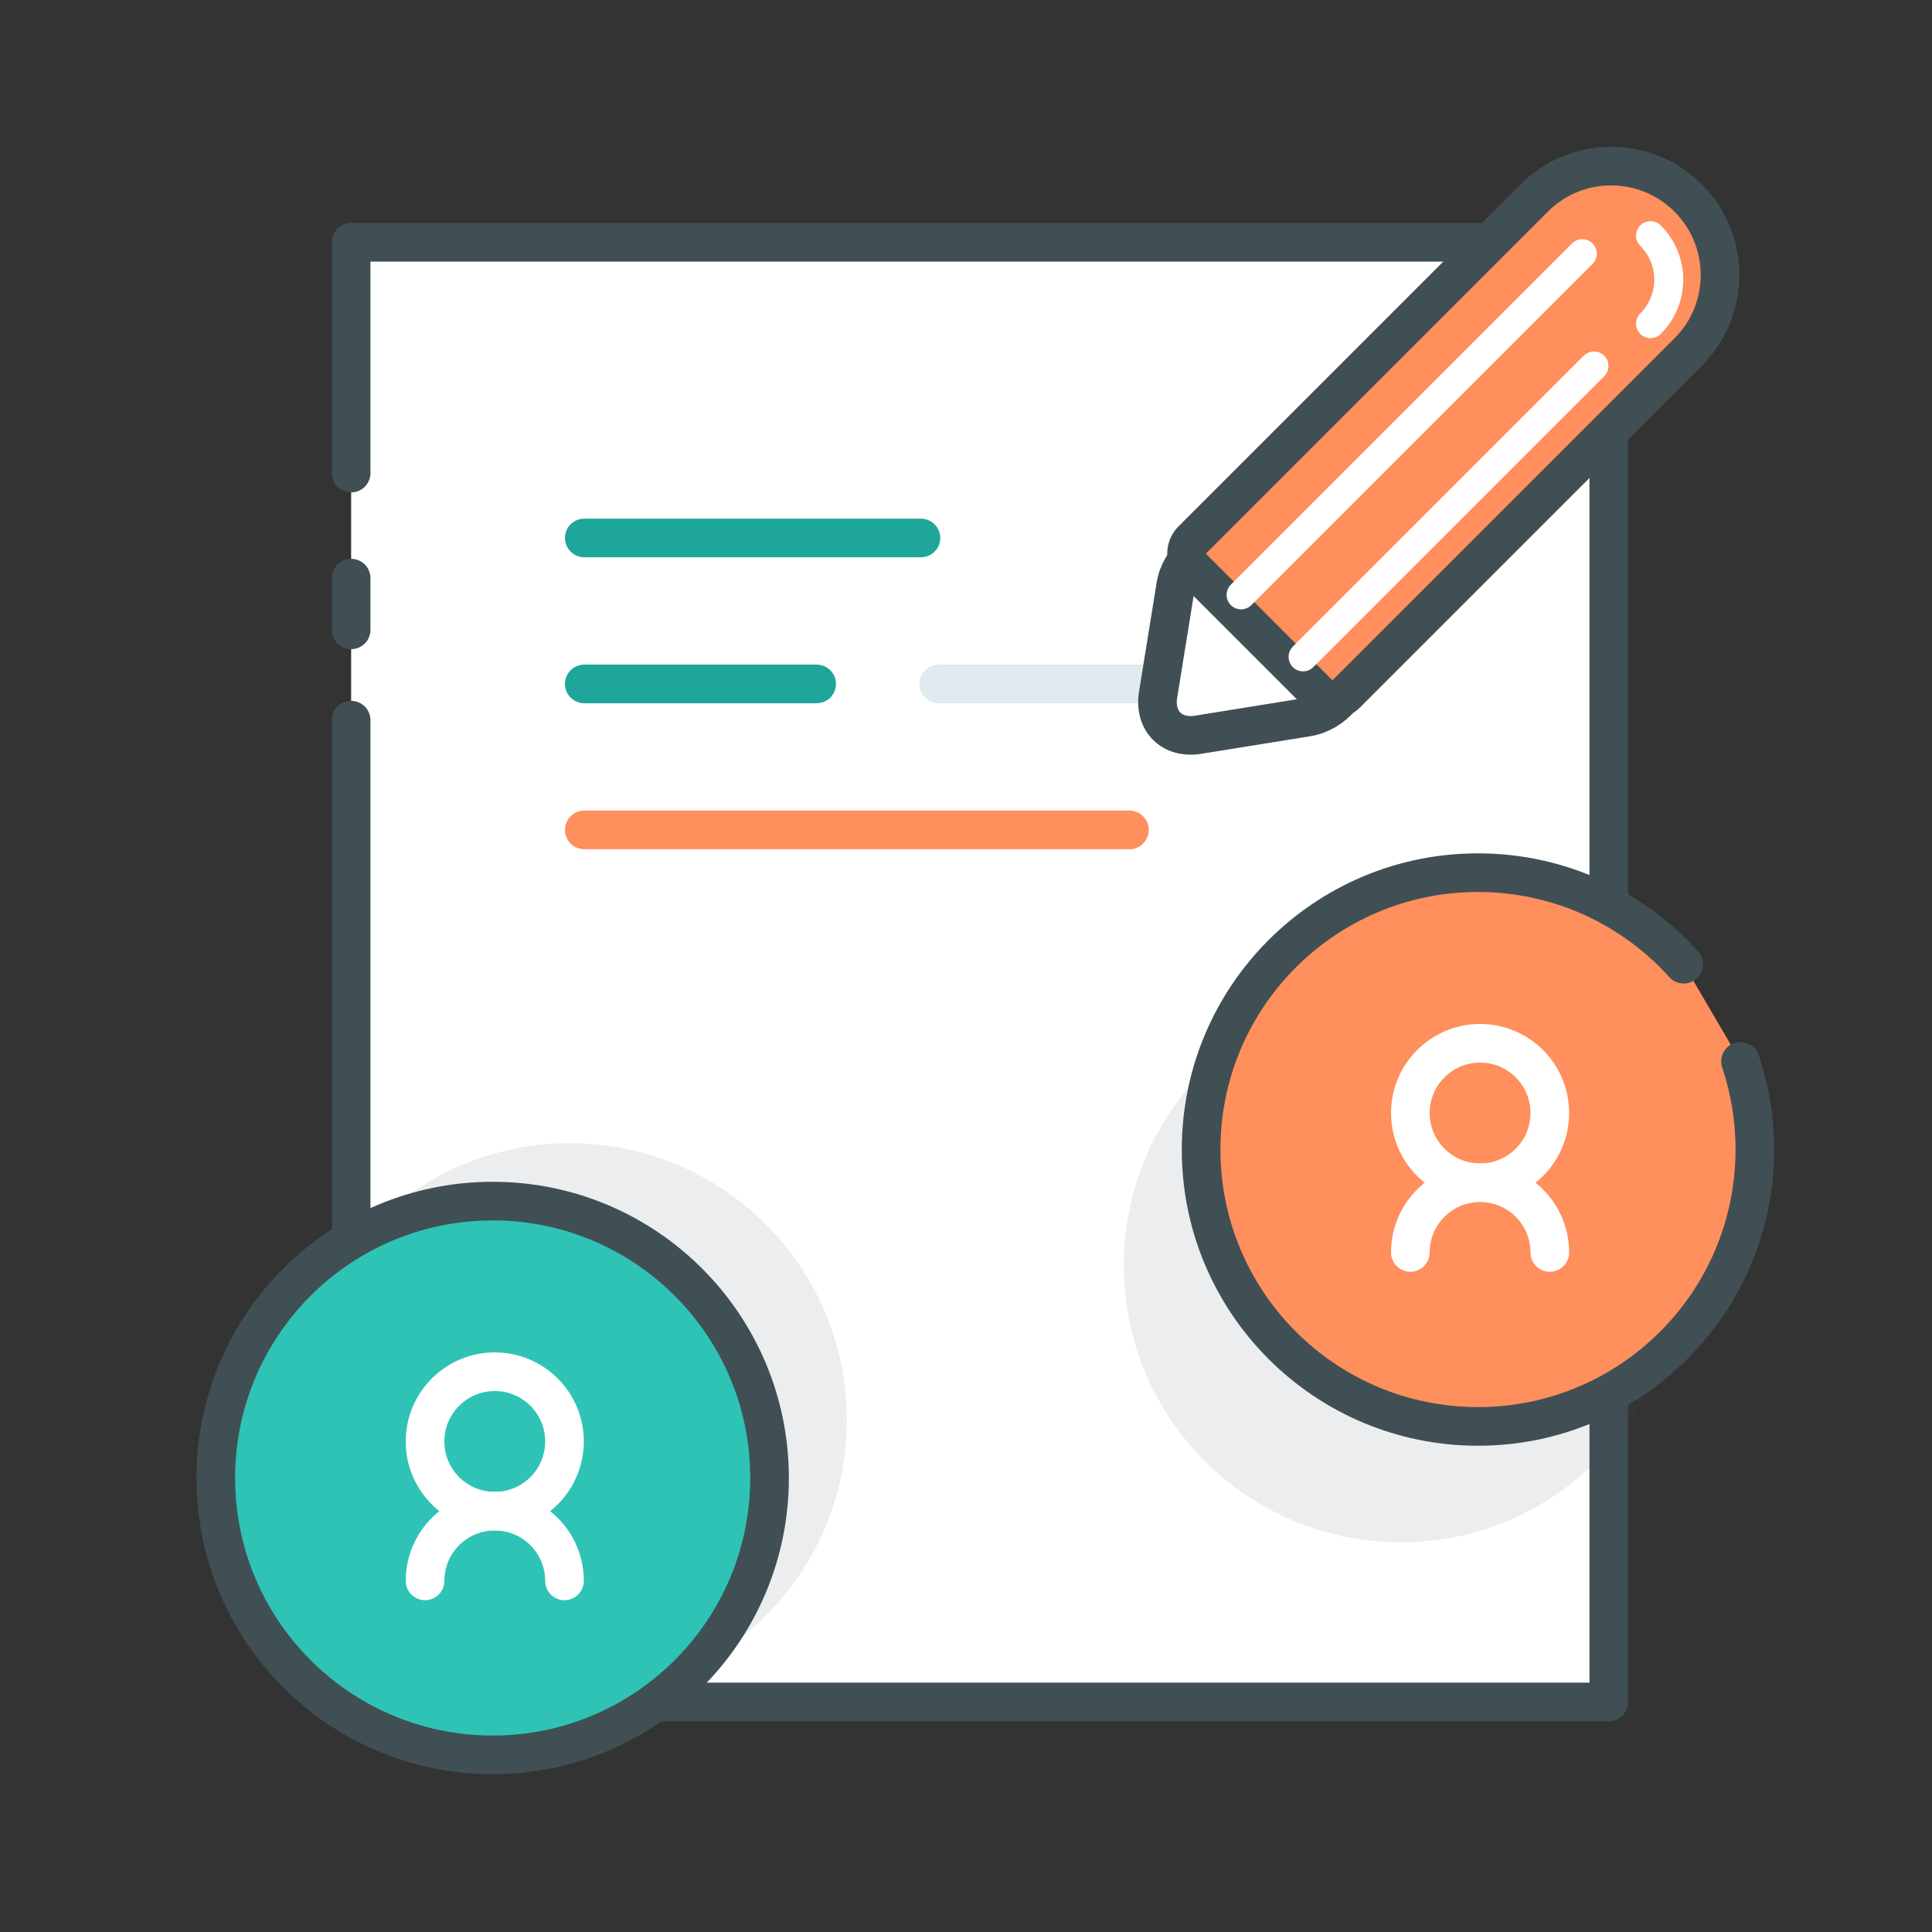 <?xml version="1.0" encoding="UTF-8"?>
<svg width="100px" height="100px" viewBox="0 0 100 100" version="1.1" xmlns="http://www.w3.org/2000/svg" xmlns:xlink="http://www.w3.org/1999/xlink" style="background: #FFFFFF;">
    <rect x="0" y="0" width="100" height="100" fill="#333333" stroke="none"/>
    <!-- Generator: Sketch 42 (36781) - http://www.bohemiancoding.com/sketch -->
    <title>Teamwork</title>
    <desc>Created with Sketch.</desc>
    <defs></defs>
    <g id="Page-1" stroke="none" stroke-width="1" fill="none" fill-rule="evenodd">
        <g id="Teamwork">
            <g id="Group-3" transform="translate(11, 4)">
                <path d="M7.175,28.6 L7.175,25.924 M7.175,20.487 L7.175,8.54 L7.175,8.54 L72.27,8.54 L72.27,84.094 L7.175,84.094 L7.175,33.277" id="Rectangle-7-Copy" stroke="#404F54" stroke-width="2" stroke-linecap="round" stroke-linejoin="round" fill="#FFFFFF"></path>
                <g id="Group-2" transform="translate(47, 41)">
                    <circle id="Oval-7" fill="#404F54" opacity="0.1" cx="14.5" cy="20.5" r="14.331"></circle>
                    <path d="M29.147,4.907 C26.524,1.998 22.726,0.169 18.5,0.169 C10.585,0.169 4.169,6.585 4.169,14.5 C4.169,22.415 10.585,28.831 18.5,28.831 L18.5,28.831 C26.415,28.831 32.831,22.415 32.831,14.5 C32.831,12.904 32.57,11.369 32.089,9.936" id="Oval-7-Copy" stroke="#404F54" stroke-width="2" stroke-linecap="round" stroke-linejoin="round" fill="#FF8F5C"></path>
                    <g id="Group" transform="translate(15, 9)" stroke="#FFFFFF" stroke-width="2" fill="#FF8F5C" stroke-linecap="round" stroke-linejoin="round">
                        <circle id="Oval-2" cx="3.609" cy="3.609" r="3.609"></circle>
                        <path d="M7.217,10.826 C7.217,8.833 5.602,7.217 3.609,7.217 C1.616,7.217 0,8.833 0,10.826" id="Oval-2-Copy"></path>
                    </g>
                </g>
                <g id="Group-2-Copy" transform="translate(0, 55)">
                    <circle id="Oval-7" fill="#404F54" opacity="0.1" cx="18.5" cy="14.5" r="14.331"></circle>
                    <circle id="Oval-7-Copy" stroke="#404F54" stroke-width="2" stroke-linecap="round" stroke-linejoin="round" fill="#2FC3B6" cx="14.5" cy="17.5" r="14.331"></circle>
                    <g id="Group" transform="translate(11, 12)" stroke="#FFFFFF" stroke-width="2" stroke-linecap="round" stroke-linejoin="round">
                        <circle id="Oval-2" cx="3.609" cy="3.609" r="3.609"></circle>
                        <path d="M7.217,10.826 C7.217,8.833 5.602,7.217 3.609,7.217 C1.616,7.217 0,8.833 0,10.826" id="Oval-2-Copy"></path>
                    </g>
                </g>
                <path d="M19.242,23.845 L36.667,23.845" id="Path-4" stroke="#1EA69A" stroke-width="2" stroke-linecap="round" stroke-linejoin="round" fill="#FFFFFF"></path>
                <path d="M19.242,31.4 L31.27,31.4" id="Path-4-Copy" stroke="#1EA69A" stroke-width="2" stroke-linecap="round" stroke-linejoin="round" fill="#FFFFFF"></path>
                <path d="M37.59,31.4 L49.619,31.4" id="Path-4-Copy-4" stroke="#E0EAEF" stroke-width="2" stroke-linecap="round" stroke-linejoin="round" fill="#E0EAEF"></path>
                <path d="M19.242,38.956 L47.46,38.956" id="Path-4-Copy-2" stroke="#FF8F5C" stroke-width="2" stroke-linecap="round" stroke-linejoin="round" fill="#FF8F5C"></path>
                <g id="pen" transform="translate(62.366, 20.026) scale(-1, 1) rotate(-45) translate(-62.366, -20.026) translate(54.366, 0.026)">
                    <path d="M2.478,29.598 C2.478,28.219 3.602,27.101 4.975,27.101 L8.86,27.101 C10.239,27.101 11.537,28.214 11.755,29.57 L12.667,35.219 C12.886,36.583 11.952,37.509 10.596,37.29 L4.947,36.379 C3.583,36.159 2.478,34.856 2.478,33.484 L2.478,29.598 Z" id="Rectangle-7" stroke="#404F54" stroke-width="2" stroke-linecap="round" fill="#FFFFFF" transform="translate(7.588, 32.212) rotate(-315) translate(-7.588, -32.212) "></path>
                    <path d="M2.199,5.974 C2.199,2.868 4.728,0.349 7.834,0.349 L7.834,0.349 C10.946,0.349 13.469,2.874 13.469,5.974 L13.469,31.019 C13.469,31.572 13.013,32.019 12.468,32.019 L3.199,32.019 C2.647,32.019 2.199,31.572 2.199,31.019 L2.199,5.974 Z" id="Rectangle-Copy-2" stroke="#404F54" stroke-width="2" stroke-linecap="round" fill="#FF8F5C"></path>
                    <path d="M4.612,6.324 C4.612,4.546 6.053,3.105 7.834,3.105" id="Rectangle-Copy" stroke="#FFFFFF" stroke-width="1.5" stroke-linecap="round"></path>
                    <path d="M9.671,31.237 L9.671,6.261" id="Path-40" stroke="#FFFFFF" stroke-width="1.5" stroke-linecap="round"></path>
                    <path d="M5.133,31.237 L5.133,9.943" id="Path-40-Copy" stroke="#FFFFFF" stroke-width="1.5" stroke-linecap="round"></path>
                    <path d="" id="Path-41" stroke="#FF0000" stroke-width="2"></path>
                </g>
            </g>
        </g>
    </g>
</svg>